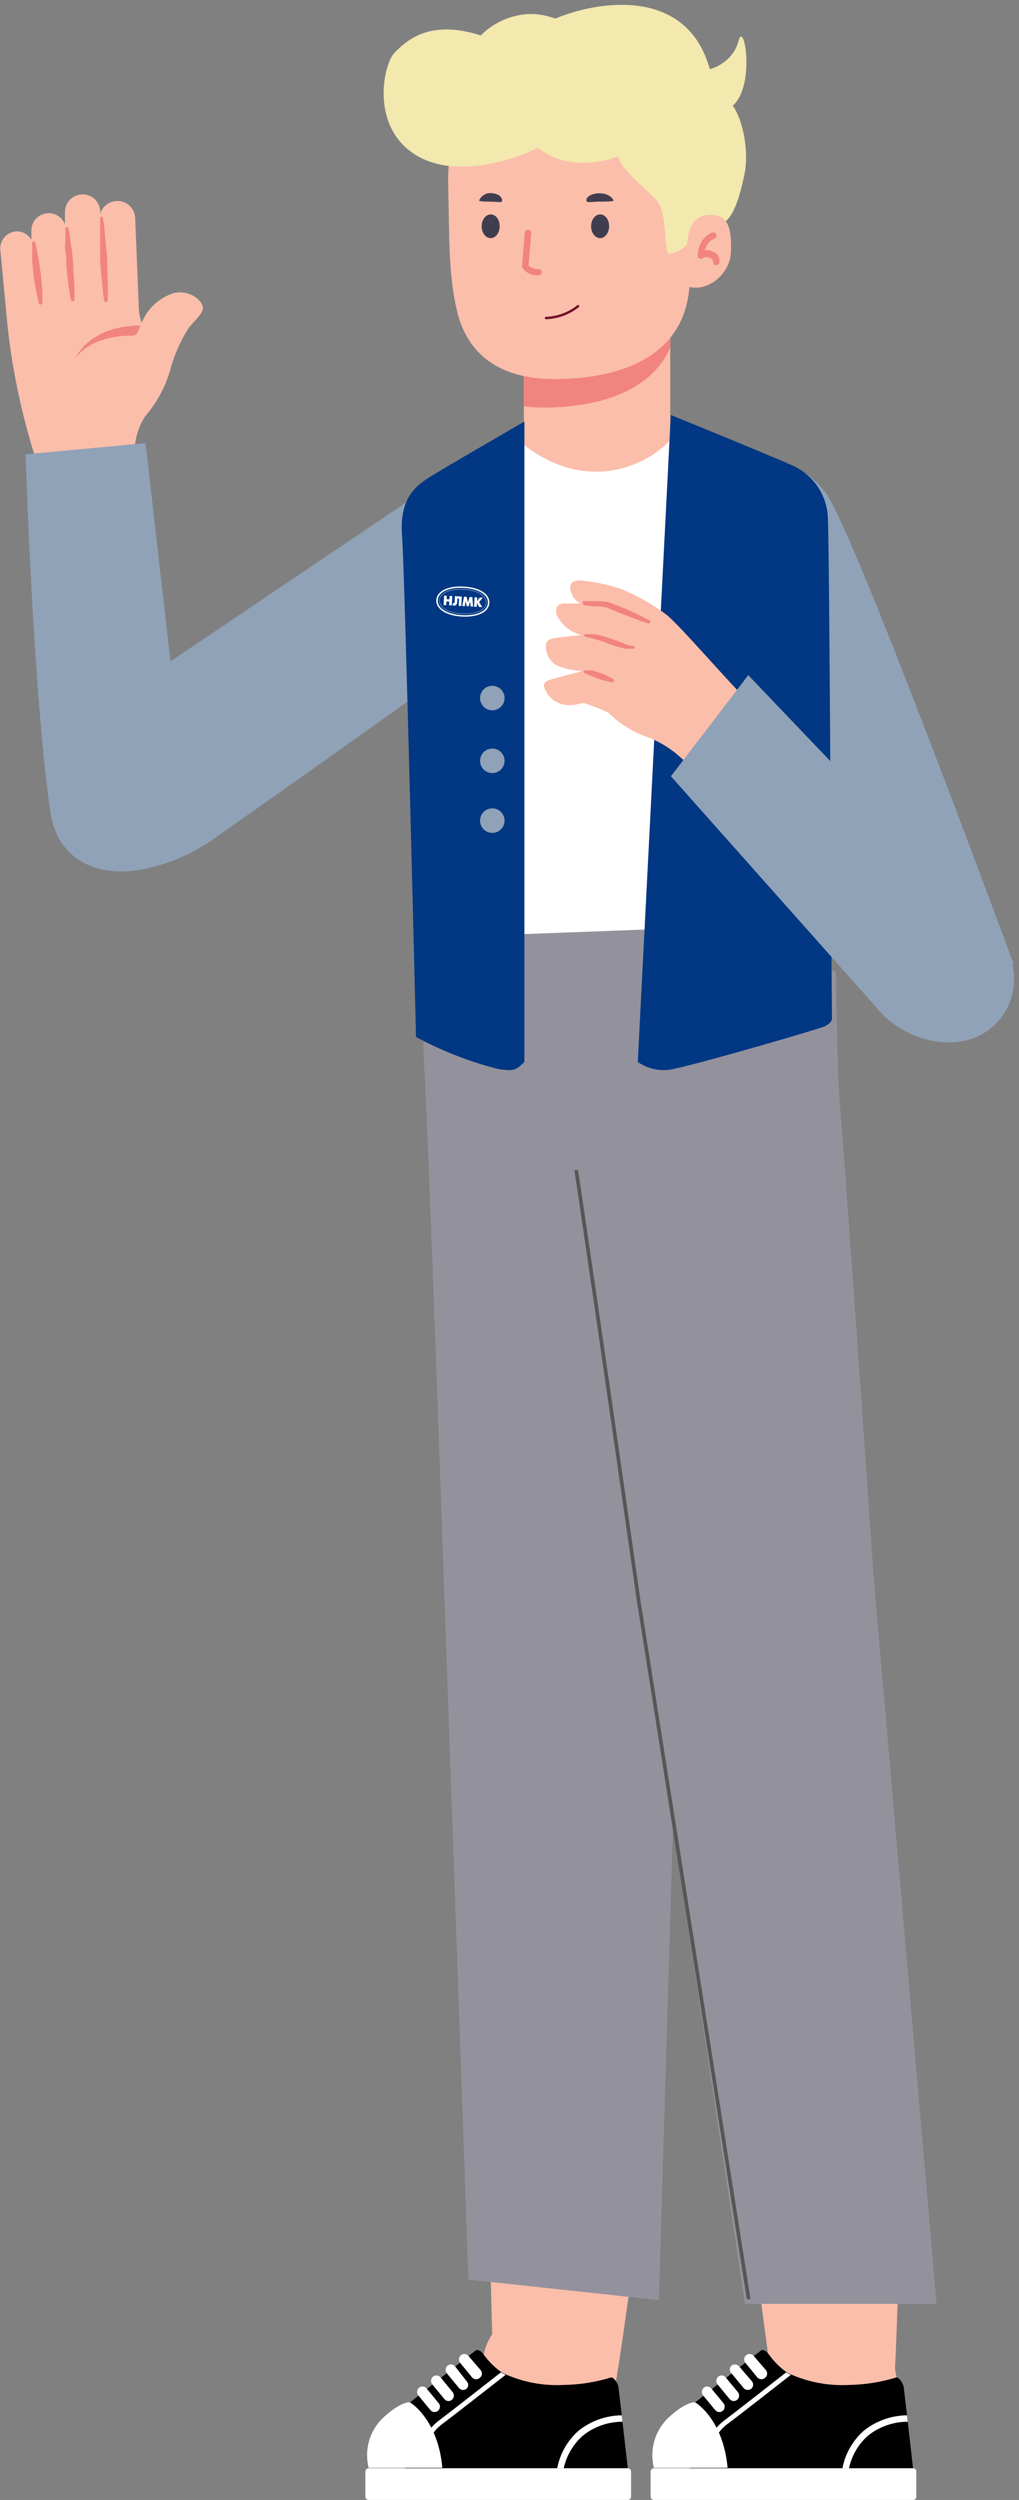 <svg width="210" height="515" viewBox="0 0 210 515" fill="none" xmlns="http://www.w3.org/2000/svg">
<rect x="0" y="0" width="210" height="515" fill="#808080" stroke="none"/>
<g clip-path="url(#clip0_21_292)">
<path d="M107.959 64.418H138.131V98.999H107.959V64.418Z" fill="#FBBEAA"/>
<path d="M138.057 64.418H107.985V83.711C109.299 83.87 110.621 83.951 111.944 83.955C122.319 83.955 133.922 81.195 138.157 71.549L138.057 64.418Z" fill="#F18380"/>
<path d="M92.372 38.751C92.622 48.739 92.372 56.628 94.226 64.247C96.081 71.867 101.744 78.094 114.274 78.094C126.804 78.094 141.088 74.113 142.091 58.85C144.146 56.676 147.479 48.935 147.604 40.265C147.729 31.596 147.028 13.255 126.754 10.447C106.48 7.638 91.82 14.891 92.372 38.751Z" fill="#FBBEAA"/>
<path d="M102.972 46.614C102.972 47.958 102.145 49.056 101.117 49.056C100.09 49.056 99.263 47.958 99.263 46.614C99.263 45.271 100.09 44.172 101.117 44.172C102.145 44.172 102.972 45.173 102.972 46.614Z" fill="#403D4F"/>
<path d="M125.527 46.614C125.527 47.958 124.7 49.056 123.672 49.056C122.645 49.056 121.818 47.958 121.818 46.614C121.818 45.271 122.645 44.172 123.672 44.172C124.7 44.172 125.527 45.173 125.527 46.614Z" fill="#403D4F"/>
<path d="M120.99 41.535C121.166 41.755 122.494 41.535 123.496 41.535C124.499 41.535 126.428 41.535 126.428 41.315C126.428 41.095 125.476 39.581 122.97 39.85C121.166 40.045 120.514 41.144 120.99 41.535Z" fill="#403D4F"/>
<path d="M103.398 41.535C103.247 41.755 102.12 41.535 101.243 41.535C100.366 41.535 98.737 41.535 98.737 41.315C98.962 40.761 99.386 40.307 99.931 40.037C100.475 39.767 101.102 39.701 101.694 39.85C103.247 40.045 103.673 41.144 103.398 41.535Z" fill="#403D4F"/>
<path d="M110.791 56.725C109.037 56.725 107.633 55.602 107.583 54.796L108.16 47.909C108.179 47.738 108.265 47.582 108.401 47.472C108.537 47.363 108.711 47.309 108.886 47.323C108.972 47.329 109.056 47.352 109.132 47.389C109.209 47.427 109.277 47.479 109.333 47.543C109.389 47.606 109.431 47.68 109.458 47.76C109.485 47.839 109.495 47.923 109.488 48.007L108.937 54.649C109.19 54.917 109.501 55.126 109.848 55.261C110.195 55.397 110.569 55.455 110.941 55.431C111.029 55.424 111.117 55.435 111.2 55.462C111.284 55.49 111.36 55.533 111.426 55.59C111.491 55.647 111.544 55.717 111.582 55.794C111.619 55.872 111.64 55.956 111.643 56.041C111.644 56.215 111.577 56.382 111.456 56.508C111.335 56.635 111.169 56.713 110.992 56.725H110.791Z" fill="#F18380"/>
<path d="M137.951 52.28C140.7 51.958 142.465 49.838 142.963 47.396C143.462 44.954 145.025 46.175 147.975 46.175C150.926 46.175 152.434 40.521 153.362 36.221C154.569 30.627 152.772 24.079 151.002 21.766C155.722 17.719 153.362 3.843 152.182 8.468C151.238 12.168 147.854 13.864 146.281 14.25C141.56 -2.864 123.071 0.181 114.416 3.843C107.335 1.067 101.237 4.999 99.074 7.312C88.452 3.843 83.731 8.468 81.371 10.781C79.011 13.094 76.06 26.392 86.092 32.173C94.117 36.799 105.958 32.944 110.876 30.439C116.54 35.064 124.251 33.523 127.398 32.173C127.87 34.949 133.282 38.919 135.445 41.424C137.609 43.93 136.698 52.427 137.951 52.28Z" fill="#F3E8AE"/>
<path d="M141.539 51.255C141.665 48.47 142.116 44.368 146.176 44.27C150.235 44.172 150.762 47.152 150.636 51.841C150.511 56.529 145.624 60.51 141.339 58.898L141.539 51.255Z" fill="#FBBEAA"/>
<path d="M147.504 54.625C147.328 54.595 147.171 54.499 147.068 54.357C146.965 54.215 146.923 54.039 146.952 53.868C146.952 53.73 146.912 53.595 146.837 53.478C146.761 53.362 146.654 53.268 146.526 53.208C146.27 53.041 145.97 52.952 145.662 52.952C145.354 52.952 145.053 53.041 144.797 53.208C144.686 53.268 144.561 53.3 144.434 53.3C144.307 53.3 144.182 53.268 144.07 53.208C143.968 53.143 143.886 53.051 143.833 52.944C143.78 52.836 143.758 52.717 143.77 52.598C144.12 48.666 146.702 47.933 146.802 47.909C146.887 47.883 146.978 47.875 147.067 47.885C147.156 47.894 147.241 47.922 147.319 47.965C147.397 48.009 147.464 48.068 147.518 48.138C147.571 48.208 147.609 48.288 147.629 48.373C147.675 48.535 147.654 48.708 147.569 48.855C147.485 49.001 147.344 49.109 147.178 49.154C146.677 49.375 146.241 49.714 145.908 50.141C145.576 50.567 145.358 51.067 145.273 51.596C145.96 51.487 146.664 51.626 147.253 51.987C147.596 52.183 147.874 52.472 148.052 52.819C148.23 53.166 148.3 53.556 148.255 53.941C148.26 54.036 148.243 54.131 148.206 54.219C148.169 54.307 148.113 54.387 148.041 54.452C147.97 54.517 147.885 54.566 147.792 54.596C147.699 54.626 147.601 54.636 147.504 54.625Z" fill="#F18380"/>
<path d="M112.519 65.517C114.939 65.426 117.261 64.568 119.135 63.074" stroke="#73102A" stroke-width="0.5" stroke-miterlimit="10" stroke-linecap="round"/>
</g>
<path d="M170.134 101.495C175.853 108.849 208.944 198.726 208.944 198.726C178.304 188.921 181.179 162.423 164.515 165.226C164.515 165.226 145.299 120.123 144.565 116.088C143.799 112.907 144.143 109.56 145.539 106.601C146.935 103.642 149.3 101.249 152.242 99.817C160.443 95.625 164.414 94.141 170.134 101.495Z" fill="#90A2B7"/>
<path d="M27.767 93.617C27.641 90.859 28.379 88.131 29.879 85.814C32.188 83.137 33.917 80.011 34.959 76.633C35.76 73.497 37.04 70.504 38.754 67.758C39.978 66.075 41.814 64.698 41.814 63.413C41.814 62.127 39.366 59.649 35.877 60.352C34.383 60.818 33.01 61.608 31.856 62.666C30.703 63.724 29.798 65.024 29.206 66.473C28.872 65.59 28.675 64.661 28.624 63.719L27.859 44.959C27.848 44.473 27.739 43.994 27.539 43.55C27.339 43.107 27.052 42.708 26.696 42.377C26.339 42.046 25.92 41.79 25.463 41.624C25.006 41.458 24.52 41.385 24.034 41.41C23.261 41.443 22.517 41.717 21.907 42.195C21.298 42.672 20.854 43.329 20.637 44.072V43.215C20.519 42.303 20.061 41.469 19.354 40.882C18.647 40.294 17.744 39.995 16.826 40.045C15.908 40.095 15.043 40.491 14.404 41.153C13.766 41.815 13.402 42.694 13.384 43.613V46.214C13.078 45.412 12.493 44.747 11.738 44.34C10.982 43.933 10.105 43.811 9.266 43.996C8.428 44.182 7.684 44.662 7.171 45.35C6.657 46.038 6.408 46.888 6.468 47.744V49.397C6.139 48.818 5.648 48.347 5.056 48.043C4.463 47.739 3.795 47.614 3.133 47.683C2.225 47.798 1.399 48.262 0.828 48.976C0.256 49.69 -0.014 50.598 0.072 51.508L1.572 67.33C2.554 76.25 4.399 85.053 7.08 93.617C7.113 95.047 7.444 96.454 8.053 97.749C8.662 99.043 9.534 100.195 10.615 101.132C11.696 102.069 12.961 102.769 14.329 103.187C15.696 103.606 17.136 103.734 18.556 103.563C19.841 103.606 21.12 103.372 22.307 102.877C23.494 102.382 24.56 101.637 25.434 100.694C26.307 99.751 26.968 98.631 27.371 97.409C27.773 96.189 27.909 94.895 27.767 93.617Z" fill="#FBBEAA"/>
<path d="M27.156 69.136C28.319 69.136 28.41 68.401 28.931 67.055C26.329 67.055 18.771 67.544 15.466 73.91C18.801 69.319 25.197 69.136 27.156 69.136ZM21.219 44.929C21.219 44.929 21.402 46 21.586 47.561C21.586 48.357 21.77 49.305 21.831 50.285C21.892 51.264 21.984 52.335 22.076 53.345C22.076 55.487 22.229 57.599 22.229 59.19C22.229 60.781 22.229 61.852 22.229 61.852C22.229 61.903 22.218 61.954 22.198 62C22.178 62.047 22.148 62.089 22.111 62.123C22.073 62.158 22.029 62.184 21.981 62.201C21.933 62.218 21.882 62.224 21.831 62.219C21.745 62.215 21.662 62.183 21.596 62.128C21.53 62.073 21.483 61.998 21.464 61.914C21.464 61.914 21.28 60.842 21.127 59.251C20.974 57.66 20.729 55.548 20.637 53.437C20.637 52.366 20.637 51.294 20.637 50.376C20.637 49.458 20.637 48.449 20.637 47.653C20.637 46.031 20.637 44.99 20.637 44.99C20.637 44.94 20.648 44.889 20.668 44.842C20.688 44.796 20.718 44.754 20.756 44.719C20.793 44.685 20.837 44.658 20.885 44.642C20.933 44.625 20.985 44.619 21.035 44.623C21.094 44.657 21.142 44.706 21.175 44.766C21.207 44.825 21.222 44.892 21.219 44.96V44.929ZM14.119 47.071C14.119 47.071 14.303 47.989 14.517 49.336C14.517 50.04 14.731 50.835 14.823 51.692C14.915 52.549 15.007 53.467 15.098 54.385C15.098 56.221 15.313 58.058 15.343 59.435C15.374 60.812 15.343 61.761 15.343 61.761C15.339 61.809 15.326 61.856 15.304 61.899C15.282 61.942 15.251 61.98 15.214 62.012C15.178 62.043 15.135 62.067 15.088 62.081C15.042 62.096 14.994 62.101 14.945 62.097C14.863 62.091 14.785 62.058 14.724 62.003C14.663 61.947 14.622 61.873 14.609 61.791C14.609 61.791 14.425 60.873 14.211 59.526C13.997 58.18 13.813 56.313 13.66 54.508C13.66 53.59 13.66 52.672 13.476 51.815C13.293 50.958 13.476 50.132 13.476 49.428C13.476 48.051 13.476 47.133 13.476 47.133C13.476 47.082 13.487 47.031 13.507 46.985C13.527 46.938 13.557 46.896 13.595 46.861C13.632 46.827 13.676 46.801 13.724 46.784C13.773 46.767 13.824 46.761 13.874 46.765C13.942 46.793 14.001 46.84 14.044 46.899C14.088 46.959 14.113 47.029 14.119 47.102V47.071ZM7.264 49.979C7.264 49.979 7.448 50.744 7.693 51.907C7.693 52.457 7.938 53.131 8.029 53.865C8.121 54.6 8.243 55.365 8.366 56.13C8.58 57.69 8.672 59.19 8.733 60.414C8.794 61.638 8.733 62.373 8.733 62.373C8.733 62.423 8.723 62.474 8.703 62.52C8.682 62.567 8.652 62.609 8.615 62.644C8.578 62.678 8.533 62.705 8.485 62.721C8.437 62.738 8.386 62.744 8.335 62.74C8.257 62.736 8.182 62.707 8.122 62.657C8.061 62.608 8.018 62.54 7.999 62.464C7.999 62.464 7.785 61.699 7.57 60.567C7.356 59.435 7.05 57.843 6.866 56.313C6.866 55.518 6.713 54.753 6.652 54.018C6.591 53.284 6.652 52.61 6.652 52.029C6.652 50.866 6.652 50.07 6.652 50.07C6.652 50.02 6.662 49.969 6.683 49.922C6.703 49.876 6.733 49.834 6.77 49.799C6.808 49.765 6.852 49.738 6.9 49.722C6.948 49.705 6.999 49.699 7.05 49.703C7.107 49.735 7.155 49.779 7.192 49.832C7.229 49.885 7.254 49.945 7.264 50.009V49.979Z" fill="#F18380"/>
<path d="M101.806 91.3L35.11 136.283C35.39 138.584 29.985 91.3 29.985 91.3L5.299 93.605C5.299 93.605 6.741 141.745 10.374 167.169C11.816 177.259 20.214 181.086 30.172 178.913C35.089 177.84 39.717 175.823 43.836 172.932C61.535 160.509 111.191 125.517 115.25 121.115C122.254 113.52 122.254 107.831 118.229 101.578C114.204 95.326 105.59 90.361 101.806 91.3Z" fill="#90A2B7"/>
<path d="M101.806 91.3L35.11 136.283C35.39 138.584 29.985 91.3 29.985 91.3L5.299 93.605C5.299 93.605 6.741 141.745 10.374 167.169C11.816 177.259 20.214 181.086 30.172 178.913C35.089 177.84 39.717 175.823 43.836 172.932C61.535 160.509 111.191 125.517 115.25 121.115C122.254 113.52 122.254 107.831 118.229 101.578C114.204 95.326 105.59 90.361 101.806 91.3Z" fill="#90A2B7"/>
<path d="M140.162 326.83C140.242 333.279 137.756 339.495 133.253 344.112C128.749 348.728 122.596 351.366 116.147 351.445C109.699 351.525 103.482 349.04 98.866 344.536C94.25 340.032 91.612 333.879 91.532 327.431C91.532 327.431 88.455 237.676 87.405 219.49C86.354 201.304 91.107 186.72 111.57 184.619C132.782 182.442 144.089 199.027 144.089 214.437C144.089 229.846 140.162 326.83 140.162 326.83Z" fill="#93929C"/>
<path d="M180.061 325.104C180.478 328.292 180.258 331.53 179.416 334.632C178.573 337.734 177.124 340.638 175.152 343.176C173.179 345.715 170.724 347.837 167.926 349.42C165.128 351.003 162.045 352.016 158.853 352.399C155.662 352.783 152.426 352.53 149.333 351.655C146.24 350.78 143.351 349.3 140.833 347.302C138.316 345.303 136.219 342.825 134.666 340.011C133.112 337.197 132.132 334.103 131.781 330.908C131.781 330.908 119.124 242.004 116.122 224.043C113.12 206.082 116.297 191.048 136.409 186.77C157.272 182.342 170.305 197.627 171.881 212.936C173.457 228.245 180.061 325.104 180.061 325.104Z" fill="#93929C"/>
<path d="M100.238 432.595C100.238 432.595 101.438 483.601 101.739 491.23C102.039 498.86 106.867 500.936 114.646 501.612C122.426 502.287 125.703 496.108 126.804 491.205C127.905 486.302 134.559 436.297 134.559 436.297L100.238 432.595Z" fill="#FBBEAA"/>
<path d="M101.113 468.166L129.806 471.243C132.032 455.459 134.559 436.222 134.559 436.222L100.238 432.52C100.238 432.52 100.688 451.631 101.113 468.166Z" fill="#F18380"/>
<path d="M140.163 326.831C140.123 323.638 139.455 320.483 138.197 317.549C136.939 314.614 135.114 311.955 132.829 309.725C130.543 307.495 127.84 305.737 124.875 304.552C121.91 303.366 118.741 302.777 115.548 302.816C112.355 302.855 109.201 303.523 106.266 304.782C103.331 306.04 100.672 307.864 98.442 310.15C96.212 312.436 94.454 315.138 93.269 318.103C92.083 321.068 91.493 324.238 91.533 327.431L96.536 469.599L135.785 473.827L140.163 326.831Z" fill="#93929C"/>
<path d="M151.594 434.546C151.594 434.546 158.248 485.127 159.348 492.656C160.449 500.186 165.477 501.787 173.307 501.612C181.137 501.437 183.713 494.958 184.289 489.98C184.864 485.002 186.115 434.546 186.115 434.546H151.594Z" fill="#FBBEAA"/>
<path d="M156.397 469.818H185.264C185.764 453.908 186.24 434.546 186.24 434.546H151.594C151.594 434.546 154.095 453.407 156.397 469.818Z" fill="#F18380"/>
<path d="M180.062 325.104C179.231 318.754 175.928 312.987 170.87 309.058C165.813 305.128 159.409 303.353 153.05 304.117C146.691 304.882 140.891 308.124 136.909 313.14C132.926 318.157 131.084 324.541 131.782 330.908L153.545 474.602H193.019L180.062 325.104Z" fill="#93929C"/>
<path d="M131.807 330.908L154.245 473.351" stroke="#565656" stroke-width="0.75" stroke-miterlimit="10" stroke-linecap="round"/>
<path d="M131.782 330.908C131.782 330.908 119.124 242.004 116.122 224.043" stroke="#565656" stroke-width="0.75" stroke-miterlimit="10" stroke-linecap="round"/>
<path d="M170.68 475.746C167.843 475.542 165.03 476.388 162.775 478.122C160.52 479.856 158.98 482.357 158.448 485.152L145.39 498.535V506.865H187.24C187.24 506.865 185.139 491.856 184.539 488.479C183.938 485.102 181.912 475.746 170.68 475.746Z" fill="#FBBEAA"/>
<path d="M158.473 485.052C157.998 484.401 157.323 483.901 156.847 484.201C156.372 484.501 143.739 494.507 143.139 495.008C142.769 495.355 142.49 495.787 142.324 496.266C142.158 496.745 142.112 497.258 142.188 497.759V508.491H188.167C188.167 508.491 186.365 492.631 186.24 491.756C186.115 490.88 185.24 489.729 184.739 489.754C181.584 490.721 178.308 491.243 175.008 491.305C170.623 491.538 166.248 490.678 162.276 488.804C160.803 487.78 159.517 486.511 158.473 485.052Z" fill="black"/>
<path d="M149.742 499.485C151.969 497.834 159.974 491.581 162.976 489.229L162.275 488.879C162.181 488.838 162.095 488.779 162.025 488.704C158.823 491.205 151.293 497.109 149.142 498.71C147.324 500.103 146.078 502.114 145.64 504.363L146.616 504.513C147.028 502.519 148.137 500.737 149.742 499.485Z" fill="white"/>
<path d="M186.915 497.559C183.675 497.592 180.539 498.711 178.01 500.736C175.724 502.762 174.175 505.49 173.607 508.491H174.958C175.511 505.89 176.877 503.533 178.86 501.762C181.188 499.897 184.083 498.883 187.065 498.885L186.915 497.559Z" fill="white"/>
<path d="M134.759 508.466H188.166C188.539 508.466 188.842 508.769 188.842 509.142V514.32C188.842 514.693 188.539 514.995 188.166 514.995H134.759C134.386 514.995 134.083 514.693 134.083 514.32V509.142C134.083 508.769 134.386 508.466 134.759 508.466Z" fill="white"/>
<path d="M143.264 494.908C142.789 494.707 140.462 495.383 137.435 498.36C136.175 499.662 135.268 501.265 134.799 503.016C134.331 504.766 134.317 506.608 134.759 508.366H149.943C149.092 498.76 143.739 495.108 143.264 494.908Z" fill="white"/>
<path d="M149.092 495.058C149.28 495.288 149.369 495.582 149.341 495.877C149.313 496.172 149.17 496.444 148.942 496.634C148.831 496.726 148.702 496.796 148.563 496.838C148.425 496.88 148.28 496.895 148.136 496.881C147.992 496.867 147.852 496.825 147.724 496.757C147.596 496.689 147.483 496.596 147.391 496.484L144.89 493.457C144.702 493.228 144.613 492.934 144.641 492.638C144.669 492.343 144.812 492.071 145.04 491.881C145.15 491.786 145.278 491.714 145.417 491.67C145.556 491.625 145.702 491.61 145.848 491.624C145.993 491.638 146.133 491.681 146.261 491.751C146.389 491.821 146.501 491.917 146.591 492.031L149.092 495.058Z" fill="white"/>
<path d="M152.069 492.781C152.256 493.011 152.346 493.305 152.318 493.6C152.29 493.895 152.146 494.167 151.919 494.357C151.809 494.453 151.68 494.525 151.541 494.569C151.403 494.613 151.256 494.629 151.111 494.615C150.966 494.601 150.825 494.557 150.698 494.487C150.57 494.417 150.458 494.322 150.368 494.207L147.866 491.181C147.685 490.949 147.599 490.656 147.627 490.363C147.655 490.069 147.794 489.798 148.016 489.605C148.127 489.509 148.255 489.437 148.394 489.393C148.533 489.349 148.679 489.333 148.824 489.347C148.969 489.361 149.11 489.405 149.238 489.475C149.365 489.545 149.478 489.64 149.567 489.755L152.069 492.781Z" fill="white"/>
<path d="M154.946 490.53C155.135 490.753 155.228 491.041 155.204 491.332C155.181 491.622 155.043 491.892 154.821 492.081C154.591 492.269 154.297 492.358 154.002 492.33C153.707 492.302 153.435 492.159 153.245 491.931L150.743 488.904C150.638 488.802 150.555 488.679 150.498 488.544C150.441 488.409 150.411 488.263 150.411 488.116C150.411 487.969 150.441 487.824 150.498 487.689C150.555 487.553 150.638 487.431 150.743 487.328C150.975 487.147 151.268 487.061 151.561 487.089C151.854 487.117 152.126 487.257 152.319 487.478L154.946 490.53Z" fill="white"/>
<path d="M157.847 488.254C157.94 488.366 158.009 488.494 158.051 488.633C158.093 488.771 158.108 488.916 158.094 489.061C158.08 489.205 158.038 489.344 157.97 489.472C157.902 489.6 157.809 489.713 157.697 489.805C157.487 490.011 157.204 490.127 156.909 490.127C156.615 490.127 156.332 490.011 156.121 489.805L153.62 486.753C153.432 486.523 153.343 486.229 153.371 485.934C153.399 485.639 153.542 485.367 153.77 485.177C153.882 485.085 154.01 485.016 154.149 484.973C154.287 484.931 154.432 484.916 154.576 484.93C154.721 484.944 154.86 484.987 154.988 485.055C155.116 485.123 155.229 485.215 155.321 485.327L157.847 488.254Z" fill="white"/>
<path d="M111.895 475.746C109.058 475.542 106.244 476.388 103.989 478.122C101.734 479.856 100.195 482.357 99.662 485.152L86.63 498.535V506.865H128.455C128.455 506.865 126.379 491.856 125.753 488.479C125.128 485.102 123.127 475.746 111.895 475.746Z" fill="#FBBEAA"/>
<path d="M99.687 485.052C99.212 484.401 98.562 483.901 98.061 484.201C97.561 484.501 84.953 494.507 84.378 495.008C83.803 495.508 83.402 496.133 83.402 497.759V508.491H129.38C129.38 508.491 127.579 492.631 127.454 491.756C127.329 490.88 126.454 489.729 125.953 489.754C122.798 490.721 119.522 491.243 116.222 491.305C111.844 491.542 107.476 490.682 103.515 488.804C102.03 487.785 100.735 486.515 99.687 485.052Z" fill="black"/>
<path d="M90.957 499.485C93.183 497.834 101.188 491.581 104.19 489.229L103.515 488.879C103.412 488.839 103.319 488.779 103.239 488.704C100.037 491.205 92.508 497.109 90.356 498.71C88.538 500.103 87.292 502.114 86.854 504.363L87.83 504.513C88.255 502.524 89.361 500.746 90.957 499.485Z" fill="white"/>
<path d="M128.13 497.559C124.89 497.592 121.754 498.711 119.225 500.736C116.938 502.762 115.39 505.49 114.822 508.491H116.173C116.732 505.887 118.108 503.53 120.1 501.762C122.417 499.894 125.305 498.878 128.28 498.885L128.13 497.559Z" fill="white"/>
<path d="M75.973 508.466H129.381C129.754 508.466 130.056 508.769 130.056 509.142V514.32C130.056 514.693 129.754 514.995 129.381 514.995H75.973C75.6 514.995 75.298 514.693 75.298 514.32V509.142C75.298 508.769 75.6 508.466 75.973 508.466Z" fill="white"/>
<path d="M84.478 494.908C84.002 494.707 81.676 495.383 78.649 498.36C77.389 499.662 76.482 501.265 76.013 503.016C75.545 504.766 75.531 506.608 75.972 508.366H91.157C90.306 498.76 84.953 495.108 84.478 494.908Z" fill="white"/>
<path d="M90.407 495.058C90.594 495.288 90.684 495.582 90.656 495.877C90.627 496.172 90.484 496.444 90.257 496.634C90.145 496.726 90.016 496.796 89.878 496.838C89.74 496.88 89.594 496.895 89.45 496.881C89.306 496.867 89.166 496.825 89.038 496.757C88.911 496.689 88.798 496.596 88.706 496.484L86.204 493.457C86.023 493.225 85.937 492.933 85.965 492.639C85.993 492.346 86.132 492.075 86.354 491.881C86.465 491.786 86.593 491.714 86.732 491.67C86.871 491.625 87.017 491.61 87.162 491.624C87.307 491.638 87.448 491.681 87.575 491.751C87.703 491.821 87.815 491.917 87.905 492.031L90.407 495.058Z" fill="white"/>
<path d="M93.283 492.781C93.47 493.011 93.56 493.305 93.531 493.6C93.503 493.895 93.36 494.167 93.133 494.357C93.022 494.453 92.894 494.525 92.755 494.569C92.616 494.613 92.47 494.629 92.325 494.615C92.18 494.601 92.039 494.557 91.912 494.487C91.784 494.417 91.672 494.322 91.582 494.207L89.08 491.18C88.899 490.948 88.813 490.656 88.841 490.363C88.869 490.069 89.008 489.798 89.23 489.604C89.46 489.417 89.754 489.328 90.049 489.356C90.344 489.384 90.616 489.527 90.806 489.755L93.283 492.781Z" fill="white"/>
<path d="M96.16 490.53C96.265 490.63 96.348 490.751 96.405 490.884C96.461 491.017 96.491 491.161 96.491 491.305C96.491 491.45 96.461 491.594 96.405 491.727C96.348 491.86 96.265 491.981 96.16 492.081C95.931 492.268 95.637 492.358 95.342 492.33C95.047 492.302 94.775 492.158 94.585 491.931L92.083 488.904C91.895 488.674 91.806 488.38 91.834 488.085C91.862 487.79 92.006 487.518 92.233 487.328C92.345 487.236 92.474 487.167 92.612 487.124C92.75 487.082 92.896 487.067 93.04 487.081C93.184 487.095 93.324 487.138 93.451 487.206C93.579 487.274 93.692 487.366 93.784 487.478L96.16 490.53Z" fill="white"/>
<path d="M99.062 488.254C99.154 488.366 99.224 488.494 99.266 488.633C99.308 488.771 99.323 488.916 99.309 489.061C99.295 489.205 99.253 489.344 99.185 489.472C99.117 489.6 99.024 489.713 98.912 489.805C98.702 490.011 98.419 490.127 98.124 490.127C97.829 490.127 97.547 490.011 97.336 489.805L94.835 486.753C94.647 486.523 94.558 486.229 94.586 485.934C94.614 485.639 94.757 485.367 94.985 485.177C95.096 485.085 95.225 485.016 95.363 484.973C95.502 484.931 95.647 484.916 95.791 484.93C95.935 484.944 96.075 484.987 96.203 485.055C96.331 485.123 96.444 485.215 96.536 485.327L99.062 488.254Z" fill="white"/>
<path d="M88.14 200.035C88.14 200.035 88.14 225.976 88.14 227.401C88.14 228.827 100.648 241.06 117.258 241.06C142.799 241.06 173.367 231.729 172.917 225.65C172.617 221.648 172.242 200.035 172.242 200.035H88.14Z" fill="#93929C"/>
<path d="M106.716 90.618C120.725 102.625 134.65 95.621 139.236 89.367L159.248 98.123L154.245 190.679L87.955 193.181L90.456 104.376L106.716 90.618Z" fill="white"/>
<path d="M88.059 98.598C90.736 96.847 108.071 86.841 108.071 86.841V218.771C106.15 220.643 105.757 220.599 102.997 220.286L102.868 220.272C96.902 218.774 91.146 216.539 85.733 213.618C85.733 213.618 83.431 117.659 82.856 110.355C82.281 103.05 85.382 100.349 88.059 98.598Z" fill="#023783"/>
<path d="M134.823 220.24C133.607 219.982 132.455 219.483 131.436 218.771L138.24 85.49C138.24 85.49 157.877 93.47 163.105 95.796C165.278 96.713 167.142 98.236 168.472 100.183C169.803 102.131 170.545 104.42 170.609 106.778C170.935 111.18 171.385 208.765 171.46 209.615C171.535 210.466 170.81 210.941 170.034 211.392C169.259 211.842 144.744 218.996 138.515 220.272C137.295 220.509 136.039 220.498 134.823 220.24Z" fill="#023783"/>
<path d="M153.684 143.966C149.046 139.276 140.373 129.162 137.439 126.699C134.537 124.513 131.367 122.708 128.006 121.328C125.456 120.474 122.82 119.903 120.145 119.625C118.285 119.389 117.525 119.939 117.525 121.066C117.572 121.737 117.786 122.386 118.147 122.954C118.509 123.521 119.007 123.989 119.595 124.315H116.163C114.984 124.315 114.224 125.258 114.774 126.778C115.274 127.782 115.988 128.664 116.867 129.361C117.745 130.059 118.766 130.554 119.857 130.813C119.857 130.813 115.219 131.259 114.04 131.494C112.861 131.73 112.494 132.176 112.494 133.302C112.505 134.081 112.721 134.842 113.121 135.51C113.522 136.177 114.092 136.726 114.774 137.102C116.443 137.779 118.215 138.169 120.014 138.254C120.014 138.254 114.276 139.696 113.123 140.115C111.97 140.534 111.839 141.294 112.442 142.289C112.785 142.991 113.281 143.607 113.893 144.092C114.505 144.577 115.218 144.919 115.979 145.093C118.154 145.67 119.621 144.726 120.407 144.857C122.096 145.401 123.75 146.049 125.359 146.796C127.776 149.202 130.731 150.999 133.98 152.037C136.398 153.051 138.616 154.489 140.53 156.281C141.422 157.118 142.472 157.767 143.619 158.191C144.766 158.615 145.987 158.804 147.208 158.748C148.43 158.692 149.627 158.391 150.731 157.864C151.834 157.337 152.82 156.594 153.631 155.679C157.824 151.224 157.116 147.504 153.684 143.966Z" fill="#FBBEAA"/>
<path d="M138.268 159.915L180.448 207.347C185.502 214.083 197.314 217.786 204.531 211.544C205.865 210.375 206.948 208.947 207.714 207.347C208.48 205.746 208.913 204.007 208.987 202.234C209.061 200.461 208.773 198.692 208.143 197.034C207.512 195.375 206.551 193.862 205.318 192.586L154.201 139.08L138.268 159.915Z" fill="#90A2B7"/>
<path d="M120.172 124.341C120.164 124.385 120.166 124.429 120.177 124.472C120.188 124.514 120.207 124.554 120.234 124.589C120.261 124.623 120.296 124.652 120.334 124.672C120.373 124.693 120.416 124.705 120.46 124.708L122.608 124.918H123.656C124.023 124.918 124.364 125.049 124.731 125.075C125.118 125.191 125.495 125.34 125.857 125.52L127.063 126.018C128.687 126.673 130.312 127.276 131.517 127.721C132.722 128.167 133.561 128.429 133.561 128.429C133.627 128.457 133.702 128.459 133.77 128.435C133.838 128.41 133.894 128.362 133.928 128.298C133.976 128.234 134.003 128.156 134.003 128.075C134.003 127.995 133.976 127.916 133.928 127.852L131.962 126.83L129.919 125.861C129.185 125.52 128.373 125.18 127.561 124.865L126.329 124.394C125.933 124.215 125.521 124.074 125.098 123.974L123.84 123.843H122.766H121.167H120.565C120.499 123.791 120.415 123.768 120.331 123.777C120.248 123.787 120.171 123.83 120.119 123.896C120.067 123.962 120.043 124.046 120.053 124.129C120.063 124.213 120.106 124.289 120.172 124.341ZM120.67 130.656H121.141C121.533 130.621 121.928 130.621 122.32 130.656L123.132 130.787C123.432 130.824 123.729 130.877 124.023 130.944L125.805 131.521C127.01 131.914 128.189 132.411 129.08 132.778C129.08 132.778 129.368 132.778 129.342 132.909H129.657L130.128 133.04H130.417H130.574C130.653 133.059 130.722 133.108 130.766 133.176C130.81 133.245 130.825 133.327 130.81 133.407C130.798 133.47 130.766 133.527 130.719 133.57C130.671 133.612 130.611 133.638 130.548 133.643H129.211H128.792C127.875 133.407 126.644 133.04 125.438 132.621L123.683 131.966L122.87 131.756L122.163 131.547C121.801 131.44 121.434 131.352 121.063 131.285L120.617 131.154C120.577 131.142 120.541 131.122 120.509 131.096C120.477 131.07 120.45 131.037 120.431 131.001C120.411 130.964 120.399 130.924 120.395 130.883C120.391 130.842 120.395 130.8 120.407 130.761C120.438 130.722 120.479 130.692 120.525 130.674C120.571 130.656 120.621 130.65 120.67 130.656ZM120.67 138.097H121.639C121.901 138.097 122.242 138.097 122.582 138.281L123.656 138.621C124.332 138.859 124.989 139.148 125.622 139.486C125.912 139.622 126.193 139.78 126.46 139.958C126.514 140.019 126.543 140.098 126.543 140.18C126.543 140.262 126.514 140.341 126.46 140.403C126.385 140.483 126.281 140.53 126.172 140.534L125.202 140.377C124.652 140.246 123.945 140.036 123.237 139.8L122.215 139.381L121.325 139.04C121.028 138.909 120.739 138.76 120.46 138.595C120.386 138.551 120.331 138.481 120.307 138.398C120.282 138.316 120.29 138.227 120.329 138.15C120.407 138.1 120.5 138.081 120.591 138.097H120.67Z" fill="#F18380"/>
<path d="M91.524 122.696L92.073 122.726L92.035 123.436L92.62 123.467L92.658 122.757L93.207 122.787L93.103 124.726L92.554 124.697L92.595 123.929L92.01 123.897L91.969 124.665L91.42 124.636L91.524 122.696L91.524 122.696ZM95.165 122.892L95.061 124.832L94.531 124.803L94.61 123.324L94.263 123.305L94.233 123.861C94.219 124.112 94.184 124.417 94.029 124.582C93.873 124.766 93.595 124.809 93.287 124.735L93.313 124.254C93.602 124.328 93.682 124.215 93.703 123.831L93.758 122.813L95.165 122.889L95.165 122.892ZM95.623 122.917L96.172 122.946L96.42 124.115L96.793 122.98L97.341 123.009L97.494 124.963L96.982 124.935L96.91 123.891L96.561 124.912L96.195 124.893L95.959 123.84L95.775 124.87L95.264 124.843L95.623 122.917L95.623 122.917ZM97.799 123.034L98.348 123.064L98.305 123.851L98.878 123.092L99.482 123.125L98.736 124.047L99.396 125.065L98.739 125.03L98.288 124.216L98.245 125.003L97.697 124.974L97.801 123.034L97.799 123.034L97.799 123.034ZM95.55 120.832C92.258 120.655 90.013 121.787 89.914 123.629C89.816 125.454 91.924 126.838 95.218 127.015C98.528 127.193 100.755 126.041 100.854 124.218C100.953 122.375 98.862 121.01 95.55 120.832ZM95.233 126.728C92.141 126.561 90.136 125.318 90.226 123.646C90.317 121.957 92.444 120.953 95.535 121.119C98.644 121.286 100.634 122.51 100.543 124.201C100.453 125.873 98.344 126.895 95.233 126.728ZM95.52 121.389C92.613 121.232 90.618 122.146 90.537 123.663C90.455 125.179 92.34 126.302 95.248 126.458C98.155 126.615 100.149 125.701 100.231 124.184C100.314 122.668 98.43 121.545 95.52 121.389ZM95.251 126.402C92.378 126.247 90.513 125.145 90.592 123.667C90.671 122.189 92.646 121.294 95.517 121.448C98.388 121.603 100.255 122.705 100.176 124.183C100.098 125.661 98.123 126.557 95.251 126.402L95.251 126.402Z" fill="white"/>
<circle cx="2.526" cy="2.526" r="2.526" transform="matrix(-1 0 0 1 103.984 141.274)" fill="#90A2B7"/>
<circle cx="2.526" cy="2.526" r="2.526" transform="matrix(-1 0 0 1 103.984 154.206)" fill="#90A2B7"/>
<circle cx="2.526" cy="2.526" r="2.526" transform="matrix(-1 0 0 1 103.984 166.523)" fill="#90A2B7"/>
<defs>
<clipPath id="clip0_21_292">
<rect width="74.766" height="98.003" fill="white" transform="matrix(-1 0 0 1 153.826 0.995)"/>
</clipPath>
</defs>
</svg>
